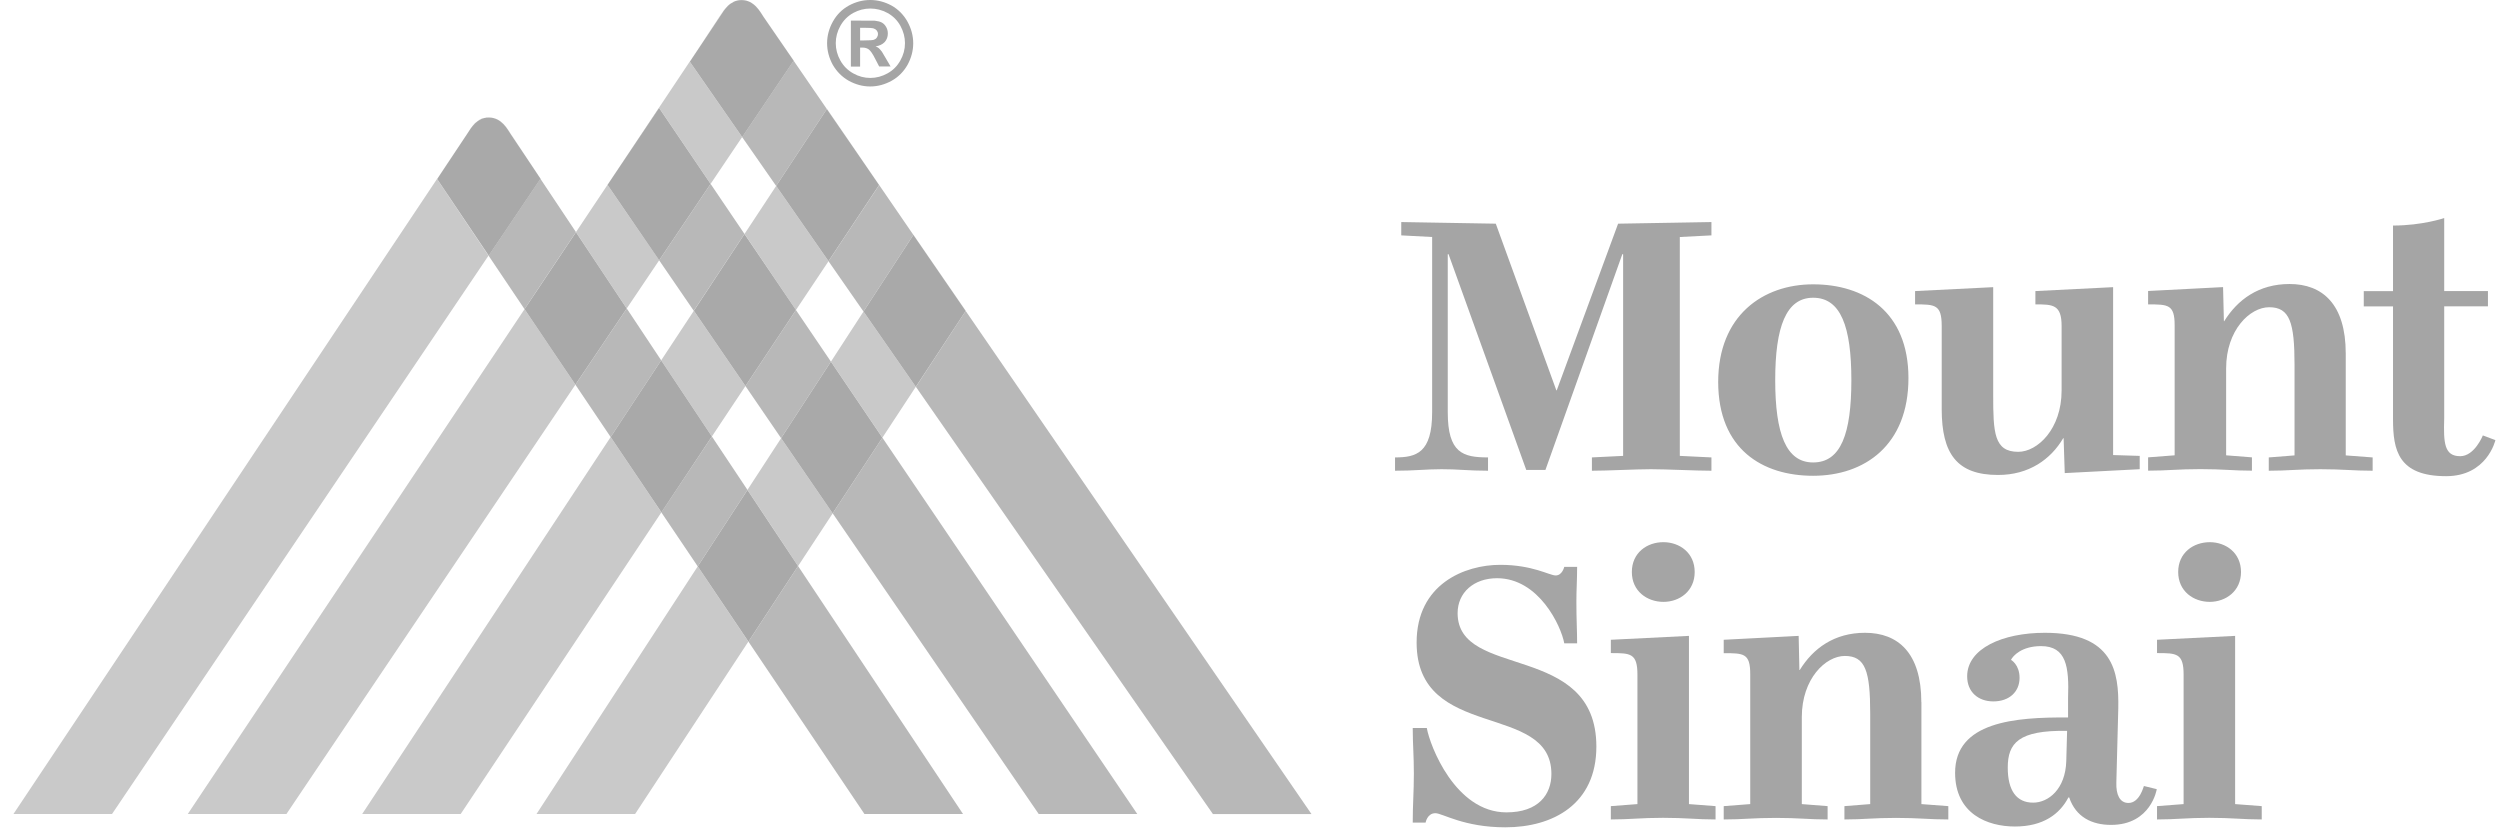<svg width="119" height="40" viewBox="0 0 119 40" fill="none" xmlns="http://www.w3.org/2000/svg">
<g opacity="0.4">
<path d="M35.441 11.134L37.888 14.755L39.436 12.436L36.946 8.85L35.441 11.134Z" fill="#777777"/>
<path d="M41.849 8.808V8.804L39.363 5.183L39.359 5.191L40.86 7.37L41.849 8.808Z" fill="#777777"/>
<path d="M33.027 14.793L31.473 17.151L33.886 20.776L35.483 18.376L33.027 14.793Z" fill="#777777"/>
<path d="M29.067 20.803L17.24 38.747H21.928L31.48 24.39L30.992 23.659L29.067 20.803Z" fill="#777777"/>
<path d="M43.477 11.18L45.967 14.801L45.971 14.797L43.48 11.176L43.477 11.18Z" fill="#777777"/>
<path d="M33.212 26.96L25.538 38.747H30.23L35.621 30.542L33.212 26.96Z" fill="#777777"/>
<path d="M41.102 14.829L39.554 17.213L42.006 20.834H42.002L43.592 18.411L43.342 18.052L41.102 14.829Z" fill="#777777"/>
<path d="M35.579 23.319V23.323V23.319L36.665 24.95L37.989 26.944L39.636 24.436L37.181 20.858L35.579 23.319Z" fill="#777777"/>
<path d="M35.075 0.027C35.048 0.035 35.025 0.047 34.998 0.054C35.021 0.047 35.044 0.035 35.075 0.027Z" fill="#777777"/>
<path d="M31.377 5.136L33.824 8.749V8.753L35.325 6.523L32.831 2.933L28.998 8.68L31.377 5.136Z" fill="#777777"/>
<path d="M31.376 12.39L29.975 10.345L28.917 8.8L27.416 11.049L29.833 14.681L31.376 12.39Z" fill="#777777"/>
<path d="M36.345 0.804L37.777 2.887V2.883L36.349 0.804C36.188 0.568 35.91 0.004 35.298 0.004C35.218 0.004 35.145 0.012 35.079 0.031C35.148 0.016 35.218 0.008 35.295 0.008C35.907 0.004 36.184 0.568 36.345 0.804Z" fill="#777777"/>
<path d="M24.968 14.716L8.938 38.746H13.634L27.389 18.311L26.111 16.409L24.968 14.716Z" fill="#777777"/>
<path d="M23.252 12.17L20.8 8.522L0.64 38.747H5.332L23.252 12.17Z" fill="#777777"/>
<path d="M23.044 5.616C22.979 5.631 22.921 5.654 22.863 5.681C22.921 5.658 22.979 5.635 23.044 5.616Z" fill="#777777"/>
<path d="M23.267 5.588C23.879 5.588 24.156 6.156 24.318 6.384L25.607 8.321L24.321 6.381C24.16 6.153 23.883 5.588 23.267 5.588C23.19 5.588 23.117 5.596 23.047 5.612C23.117 5.6 23.186 5.588 23.267 5.588Z" fill="#777777"/>
<path d="M35.625 30.542L41.148 38.747H45.84L37.988 26.944L36.533 29.159L35.625 30.542Z" fill="#4E4E4E"/>
<path d="M31.473 17.152L29.833 14.682V14.686L27.389 18.311L29.067 20.804L30.184 19.107L31.473 17.152Z" fill="#4E4E4E"/>
<path d="M33.886 20.776L31.48 24.389L33.212 26.959L35.579 23.319L33.886 20.776Z" fill="#4E4E4E"/>
<path d="M27.416 11.048L25.603 8.328L25.63 8.366L25.703 8.478L25.711 8.486L25.723 8.506L23.256 12.169L24.968 14.716L25.557 13.831L27.416 11.048Z" fill="#4E4E4E"/>
<path d="M22.221 6.388C22.259 6.338 22.305 6.265 22.355 6.184C22.394 6.126 22.436 6.068 22.482 6.01C22.49 5.998 22.498 5.99 22.505 5.979C22.378 6.133 22.286 6.296 22.221 6.388L20.966 8.27L22.221 6.388Z" fill="#4E4E4E"/>
<path d="M22.725 5.77C22.729 5.77 22.729 5.766 22.725 5.77C22.644 5.824 22.57 5.897 22.509 5.971C22.512 5.967 22.524 5.959 22.528 5.955C22.59 5.889 22.652 5.824 22.725 5.77Z" fill="#4E4E4E"/>
<path d="M22.863 5.681C22.825 5.7 22.79 5.727 22.755 5.751C22.755 5.751 22.759 5.751 22.763 5.747C22.798 5.724 22.829 5.7 22.863 5.681Z" fill="#4E4E4E"/>
<path d="M31.473 17.151L33.886 20.776L31.473 17.151Z" fill="#4E4E4E"/>
<path d="M29.067 20.804L30.187 19.107L29.067 20.804L30.992 23.66L29.067 20.804Z" fill="#4E4E4E"/>
<path d="M35.579 23.323V23.319L33.208 26.959L35.579 23.323Z" fill="#4E4E4E"/>
<path d="M37.989 26.944L36.534 29.163L37.989 26.944L36.661 24.95L37.989 26.944Z" fill="#4E4E4E"/>
<path d="M29.833 14.681L27.416 11.053L29.833 14.681Z" fill="#4E4E4E"/>
<path d="M24.968 14.716L25.561 13.832L24.968 14.716L26.111 16.409L24.968 14.716Z" fill="#4E4E4E"/>
<path d="M24.314 6.389C24.152 6.157 23.875 5.593 23.263 5.593C23.879 5.593 24.156 6.157 24.314 6.389Z" fill="#4E4E4E"/>
<path d="M22.355 6.184C22.39 6.13 22.436 6.068 22.482 6.01C22.44 6.068 22.393 6.13 22.355 6.184Z" fill="#4E4E4E"/>
<path d="M24.314 6.388L25.63 8.371L25.603 8.324L24.314 6.388Z" fill="#4E4E4E"/>
<path d="M23.041 5.616C22.975 5.631 22.917 5.654 22.863 5.681C22.825 5.697 22.794 5.724 22.763 5.747C22.844 5.693 22.936 5.647 23.041 5.616Z" fill="#4E4E4E"/>
<path d="M25.711 8.486L25.723 8.506L23.252 12.165L25.723 8.506L25.711 8.486Z" fill="#4E4E4E"/>
<path d="M22.532 5.956C22.59 5.89 22.651 5.828 22.729 5.77C22.651 5.824 22.586 5.886 22.532 5.956Z" fill="#4E4E4E"/>
<path d="M34.756 0.182C34.756 0.182 34.76 0.182 34.76 0.178C34.675 0.24 34.605 0.309 34.54 0.383C34.544 0.379 34.551 0.375 34.555 0.367C34.617 0.302 34.683 0.24 34.756 0.182Z" fill="#4E4E4E"/>
<path d="M41.102 14.829L43.477 11.181L41.849 8.808L39.436 12.433L41.102 14.829Z" fill="#4E4E4E"/>
<path d="M36.945 8.851L39.358 5.191L37.776 2.888L35.325 6.524L36.945 8.851Z" fill="#4E4E4E"/>
<path d="M34.995 0.059C34.918 0.086 34.844 0.12 34.782 0.163C34.782 0.163 34.786 0.163 34.79 0.159C34.856 0.117 34.922 0.082 34.995 0.059Z" fill="#4E4E4E"/>
<path d="M43.596 18.412L57.736 38.751H62.428L45.967 14.802L43.596 18.412Z" fill="#4E4E4E"/>
<path d="M34.251 0.8C34.289 0.746 34.336 0.672 34.39 0.587C34.424 0.537 34.467 0.479 34.509 0.421C34.517 0.41 34.524 0.402 34.532 0.39C34.401 0.545 34.313 0.707 34.243 0.8L32.827 2.933L32.966 2.721L34.251 0.8Z" fill="#4E4E4E"/>
<path d="M40.86 7.37L39.359 5.186L40.86 7.37Z" fill="#4E4E4E"/>
<path d="M41.102 14.829L43.477 11.181L41.102 14.829Z" fill="#4E4E4E"/>
<path d="M45.967 14.802L43.596 18.412L43.346 18.052L43.596 18.412L45.967 14.802Z" fill="#4E4E4E"/>
<path d="M34.559 0.367C34.617 0.302 34.679 0.24 34.756 0.182C34.682 0.24 34.617 0.302 34.559 0.367Z" fill="#4E4E4E"/>
<path d="M35.072 0.027C35.045 0.035 35.022 0.047 34.995 0.054C34.921 0.081 34.852 0.116 34.79 0.155C34.875 0.105 34.964 0.054 35.072 0.027Z" fill="#4E4E4E"/>
<path d="M34.39 0.591C34.425 0.537 34.467 0.483 34.51 0.425C34.467 0.479 34.425 0.537 34.39 0.591Z" fill="#4E4E4E"/>
<path d="M41.849 8.808L40.86 7.37L41.849 8.808Z" fill="#292929"/>
<path d="M36.945 8.85L39.435 12.433L36.945 8.85Z" fill="#292929"/>
<path d="M39.436 12.433L41.845 8.808L39.436 12.433Z" fill="#292929"/>
<path d="M39.358 5.19L36.945 8.85L39.358 5.19Z" fill="#292929"/>
<path d="M39.435 12.432L41.845 8.807L40.859 7.37L39.358 5.19L36.945 8.85L39.435 12.432Z" fill="#292929"/>
<path d="M41.102 14.829L43.342 18.052L41.102 14.829Z" fill="#292929"/>
<path d="M43.477 11.181L45.967 14.802L43.477 11.181Z" fill="#292929"/>
<path d="M41.102 14.829L43.342 18.052L43.592 18.412L45.967 14.802L43.477 11.181L41.102 14.829Z" fill="#292929"/>
<path d="M28.917 8.8L28.998 8.676L28.917 8.8Z" fill="#4E4E4E"/>
<path d="M31.376 12.39L33.023 14.794L35.436 11.134L33.824 8.753L32.831 10.229L31.376 12.39Z" fill="#4E4E4E"/>
<path d="M49.442 38.746H54.134L42.002 20.834L39.636 24.435L49.442 38.746Z" fill="#4E4E4E"/>
<path d="M37.888 14.759L35.483 18.376L37.18 20.857L37.769 19.953L39.551 17.213L37.888 14.759Z" fill="#4E4E4E"/>
<path d="M33.028 14.793L35.483 18.376L33.028 14.793Z" fill="#4E4E4E"/>
<path d="M39.635 24.436L37.18 20.857L37.769 19.953L37.18 20.857L39.635 24.436L42.002 20.834L39.635 24.436Z" fill="#4E4E4E"/>
<path d="M33.824 8.753L32.831 10.229L33.824 8.753Z" fill="#4E4E4E"/>
<path d="M28.917 8.8L31.372 5.133L28.998 8.676L28.917 8.8L29.975 10.346L28.917 8.8Z" fill="#4E4E4E"/>
<path d="M34.76 0.178C34.767 0.174 34.775 0.167 34.783 0.163C34.779 0.167 34.767 0.174 34.76 0.178Z" fill="#292929"/>
<path d="M34.536 0.391C34.536 0.391 34.54 0.387 34.544 0.383C34.54 0.387 34.536 0.391 34.536 0.391Z" fill="#292929"/>
<path d="M35.325 6.523L32.827 2.933L35.325 6.523Z" fill="#292929"/>
<path d="M35.295 0C35.214 0 35.145 0.012 35.079 0.023C35.075 0.023 35.075 0.023 35.071 0.023C35.141 0.012 35.214 0 35.295 0Z" fill="#292929"/>
<path d="M37.777 2.883L36.345 0.8L37.777 2.883Z" fill="#292929"/>
<path d="M34.247 0.8C34.29 0.75 34.332 0.673 34.39 0.591C34.336 0.673 34.29 0.75 34.247 0.8Z" fill="#292929"/>
<path d="M34.794 0.159C34.794 0.159 34.79 0.159 34.787 0.163C34.779 0.167 34.771 0.174 34.763 0.178C34.763 0.178 34.76 0.178 34.76 0.182C34.767 0.174 34.783 0.167 34.794 0.159Z" fill="#292929"/>
<path d="M34.559 0.367C34.556 0.371 34.544 0.379 34.544 0.383C34.54 0.383 34.54 0.386 34.536 0.39C34.525 0.402 34.521 0.41 34.513 0.425C34.529 0.406 34.544 0.386 34.559 0.367Z" fill="#292929"/>
<path d="M34.251 0.8L32.969 2.721L32.827 2.933L34.251 0.8Z" fill="#292929"/>
<path d="M35.325 6.524L37.776 2.888L35.325 6.524Z" fill="#292929"/>
<path d="M36.345 0.804C36.187 0.568 35.906 0.004 35.298 0.004C35.217 0.004 35.144 0.012 35.075 0.031C34.967 0.058 34.879 0.105 34.794 0.163C34.782 0.17 34.767 0.178 34.755 0.186C34.682 0.24 34.617 0.306 34.563 0.371C34.548 0.387 34.529 0.41 34.513 0.429C34.467 0.483 34.428 0.541 34.394 0.595C34.34 0.677 34.294 0.754 34.255 0.804L32.835 2.937L35.329 6.528L37.781 2.891L36.345 0.804Z" fill="#292929"/>
<path d="M29.976 10.346L31.377 12.39L31.381 12.387L29.976 10.346Z" fill="#292929"/>
<path d="M33.824 8.754L31.376 5.133V5.136L33.824 8.754Z" fill="#292929"/>
<path d="M31.376 12.39L32.831 10.23L31.376 12.39Z" fill="#292929"/>
<path d="M32.831 10.229L33.824 8.753L31.372 5.136L28.917 8.8L29.975 10.345L31.376 12.39L32.831 10.229Z" fill="#292929"/>
<path d="M35.437 11.138L37.889 14.759L35.437 11.138Z" fill="#292929"/>
<path d="M35.483 18.376L37.888 14.759V14.755L35.483 18.376Z" fill="#292929"/>
<path d="M35.437 11.134L33.028 14.794L35.437 11.138V11.134Z" fill="#292929"/>
<path d="M35.437 11.138L33.028 14.793L35.483 18.376L37.889 14.755L35.437 11.138Z" fill="#292929"/>
<path d="M42.002 20.834L39.551 17.213L42.002 20.834Z" fill="#292929"/>
<path d="M39.551 17.213L37.769 19.957L39.551 17.213Z" fill="#292929"/>
<path d="M37.769 19.953L37.18 20.857L39.635 24.436L42.002 20.834L39.551 17.213L37.769 19.953Z" fill="#292929"/>
<path d="M22.509 5.979C22.509 5.979 22.509 5.972 22.516 5.972C22.509 5.979 22.509 5.979 22.509 5.979Z" fill="#292929"/>
<path d="M22.728 5.766C22.736 5.762 22.743 5.755 22.751 5.751C22.747 5.755 22.74 5.762 22.728 5.766Z" fill="#292929"/>
<path d="M20.8 8.521L20.966 8.27L20.8 8.521Z" fill="#292929"/>
<path d="M23.256 12.17L20.8 8.522H20.796L23.256 12.17Z" fill="#292929"/>
<path d="M23.268 5.588C23.19 5.588 23.117 5.596 23.047 5.612H23.044C23.109 5.6 23.183 5.588 23.268 5.588Z" fill="#292929"/>
<path d="M22.532 5.955C22.529 5.959 22.517 5.967 22.513 5.971C22.513 5.971 22.513 5.975 22.509 5.975C22.501 5.986 22.494 5.998 22.486 6.006C22.498 5.99 22.517 5.971 22.532 5.955Z" fill="#292929"/>
<path d="M22.763 5.746C22.763 5.746 22.759 5.746 22.755 5.75C22.747 5.754 22.74 5.762 22.732 5.766L22.728 5.77C22.736 5.762 22.751 5.754 22.763 5.746Z" fill="#292929"/>
<path d="M20.8 8.522L22.224 6.385L20.965 8.271L20.8 8.522Z" fill="#292929"/>
<path d="M25.703 8.479L25.63 8.371L25.711 8.487L25.703 8.479Z" fill="#292929"/>
<path d="M22.22 6.389C22.259 6.338 22.305 6.265 22.355 6.184C22.305 6.265 22.259 6.334 22.22 6.389Z" fill="#292929"/>
<path d="M24.314 6.389C24.156 6.157 23.879 5.593 23.267 5.593C23.186 5.593 23.113 5.6 23.044 5.62C22.94 5.647 22.848 5.693 22.767 5.747C22.755 5.755 22.74 5.763 22.732 5.77C22.655 5.824 22.594 5.89 22.536 5.952C22.521 5.971 22.501 5.987 22.49 6.006C22.44 6.064 22.398 6.126 22.363 6.18C22.309 6.257 22.263 6.331 22.228 6.385L20.808 8.522L23.264 12.17L25.73 8.51L25.719 8.491L25.638 8.371L24.314 6.389Z" fill="#292929"/>
<path d="M26.108 16.41L27.389 18.311L26.108 16.41Z" fill="#292929"/>
<path d="M27.416 11.049L25.561 13.831L27.416 11.049Z" fill="#292929"/>
<path d="M29.833 14.682L27.389 18.311L29.833 14.682Z" fill="#292929"/>
<path d="M25.561 13.831L24.968 14.716L26.108 16.409L27.389 18.31L29.833 14.685L27.416 11.053L25.561 13.831Z" fill="#292929"/>
<path d="M30.991 23.659L31.48 24.39L30.991 23.659Z" fill="#292929"/>
<path d="M31.472 17.151L30.183 19.107L31.472 17.151Z" fill="#292929"/>
<path d="M33.886 20.776L31.48 24.389L33.886 20.776Z" fill="#292929"/>
<path d="M30.183 19.107L29.067 20.803L30.992 23.659L31.484 24.39L33.886 20.776L31.473 17.151L30.183 19.107Z" fill="#292929"/>
<path d="M33.212 26.96L35.621 30.542L33.212 26.96Z" fill="#292929"/>
<path d="M35.579 23.323L36.661 24.95L35.579 23.323Z" fill="#292929"/>
<path d="M35.625 30.542L36.533 29.159L35.625 30.542Z" fill="#292929"/>
<path d="M35.625 30.542L36.533 29.158L37.988 26.944L36.66 24.95L35.579 23.323L33.212 26.959L35.625 30.542Z" fill="#292929"/>
<path d="M40.941 2.265H41.056C41.179 2.265 41.279 2.296 41.36 2.357C41.441 2.419 41.545 2.57 41.664 2.81L41.849 3.165H42.392L42.134 2.724C42.045 2.57 41.991 2.477 41.976 2.458C41.91 2.377 41.864 2.319 41.83 2.292C41.795 2.261 41.741 2.234 41.679 2.207C41.864 2.18 42.007 2.11 42.111 2.002C42.211 1.89 42.261 1.754 42.261 1.596C42.261 1.48 42.234 1.376 42.18 1.283C42.126 1.19 42.061 1.121 41.976 1.074C41.891 1.028 41.78 1.001 41.637 0.985C41.587 0.982 41.352 0.982 40.941 0.982H40.502V3.169H40.941V2.265ZM40.941 1.322H41.118C41.372 1.322 41.529 1.333 41.591 1.356C41.653 1.376 41.703 1.411 41.737 1.457C41.772 1.503 41.791 1.557 41.791 1.619C41.791 1.685 41.772 1.739 41.737 1.789C41.703 1.84 41.653 1.874 41.595 1.894C41.533 1.913 41.376 1.925 41.118 1.925H40.941V1.322Z" fill="#1D1D1D"/>
<path d="M40.402 3.845C40.725 4.023 41.068 4.116 41.422 4.116C41.776 4.116 42.118 4.023 42.441 3.845C42.765 3.664 43.015 3.409 43.2 3.084C43.377 2.759 43.469 2.415 43.469 2.06C43.469 1.701 43.377 1.357 43.192 1.024C43.007 0.696 42.753 0.441 42.434 0.263C42.111 0.089 41.772 0 41.422 0C41.071 0 40.733 0.089 40.409 0.263C40.086 0.441 39.832 0.692 39.647 1.024C39.463 1.353 39.37 1.701 39.37 2.06C39.37 2.415 39.463 2.759 39.64 3.084C39.828 3.409 40.082 3.664 40.402 3.845ZM40.005 1.225C40.155 0.959 40.359 0.758 40.617 0.615C40.875 0.475 41.145 0.406 41.429 0.406C41.71 0.406 41.983 0.475 42.241 0.615C42.503 0.758 42.707 0.959 42.857 1.225C43.003 1.492 43.077 1.766 43.077 2.056C43.077 2.346 43.003 2.62 42.857 2.879C42.711 3.142 42.507 3.347 42.249 3.49C41.987 3.637 41.714 3.71 41.425 3.71C41.141 3.71 40.867 3.637 40.609 3.49C40.348 3.343 40.144 3.138 40.001 2.879C39.855 2.62 39.782 2.342 39.782 2.056C39.782 1.77 39.855 1.492 40.005 1.225Z" fill="#1D1D1D"/>
<path d="M70.83 22.407V21.773C69.64 21.773 68.913 21.569 68.913 19.625V12.1H68.951L72.65 22.369H73.562L77.222 12.1H77.261V21.7L75.775 21.773V22.407C76.518 22.407 77.838 22.334 78.581 22.334C79.324 22.334 80.721 22.407 81.464 22.407V21.773L79.959 21.7V11.281L81.464 11.204V10.57L77.022 10.647L74.101 18.581H74.082L71.199 10.647L66.7 10.57V11.204L68.17 11.281V19.625C68.17 21.569 67.408 21.773 66.404 21.773V22.407C67.331 22.407 67.874 22.334 68.617 22.334C69.363 22.33 69.902 22.407 70.83 22.407Z" fill="#1D1D1D"/>
<path d="M86.305 22.647C88.756 22.647 90.842 21.19 90.842 17.998C90.842 14.825 88.722 13.534 86.305 13.534C83.922 13.534 81.786 15.01 81.786 18.183C81.79 21.379 83.888 22.647 86.305 22.647ZM86.305 14.172C87.625 14.172 88.125 15.555 88.125 18.094C88.125 20.652 87.625 22.013 86.305 22.013C85.019 22.013 84.5 20.649 84.5 18.094C84.5 15.555 85.019 14.172 86.305 14.172Z" fill="#1D1D1D"/>
<path d="M98.209 20.858H98.228L98.282 22.519L101.85 22.334V21.7L100.584 21.661V13.669L96.885 13.855V14.489C97.705 14.489 98.132 14.489 98.132 15.513V18.593C98.132 20.425 96.981 21.507 96.069 21.507C94.915 21.507 94.876 20.591 94.876 18.802V13.669L91.158 13.855V14.489C92.105 14.489 92.425 14.489 92.425 15.513V19.47C92.425 21.599 93.152 22.608 95.103 22.608C96.573 22.612 97.617 21.866 98.209 20.858Z" fill="#1D1D1D"/>
<path d="M111.657 16.823C111.657 14.47 110.541 13.519 108.982 13.519C107.512 13.519 106.507 14.265 105.872 15.289H105.857L105.818 13.666L102.25 13.851V14.489C103.197 14.489 103.513 14.489 103.513 15.478V21.673L102.25 21.77V22.404C103.159 22.404 103.663 22.33 104.741 22.33C105.818 22.33 106.303 22.404 107.192 22.404V21.77L105.964 21.673V17.534C105.964 15.706 107.1 14.624 108.012 14.624C108.993 14.624 109.22 15.351 109.22 17.368V21.677L107.993 21.774V22.407C108.905 22.407 109.367 22.334 110.444 22.334C111.526 22.334 112.026 22.407 112.938 22.407V21.774L111.657 21.677V16.823V16.823Z" fill="#1D1D1D"/>
<path d="M117.106 21.715C116.344 21.715 116.309 21.081 116.344 19.922V14.581H118.426V13.855H116.344V10.38C116.344 10.38 115.305 10.736 113.908 10.736V13.858H112.515V14.585H113.908V19.961C113.908 21.418 114.15 22.666 116.436 22.666C118.376 22.666 118.773 20.981 118.78 20.954V20.95L118.184 20.726C118.184 20.726 117.791 21.715 117.106 21.715Z" fill="#1D1D1D"/>
<path d="M69.382 29.185C69.382 28.215 70.144 27.523 71.26 27.523C73.25 27.523 74.312 29.8 74.459 30.623H75.071C75.071 30.028 75.036 29.521 75.036 28.644C75.036 28.049 75.071 27.601 75.071 26.982H74.459C74.459 26.982 74.366 27.392 74.051 27.392C73.754 27.392 72.954 26.886 71.411 26.886C69.717 26.886 67.431 27.802 67.431 30.584C67.431 35.307 73.847 33.386 73.847 36.841C73.847 37.811 73.235 38.669 71.707 38.669C69.275 38.669 68.062 35.496 67.916 34.654H67.246C67.246 35.419 67.3 35.96 67.3 36.822C67.3 37.718 67.246 38.259 67.246 39.156H67.858C67.858 39.156 67.935 38.708 68.324 38.708C68.659 38.708 69.679 39.38 71.653 39.38C73.924 39.38 75.987 38.279 75.987 35.535C75.983 30.53 69.382 32.362 69.382 29.185Z" fill="#1D1D1D"/>
<path d="M80.394 30.268L76.676 30.453V31.087C77.607 31.087 77.942 31.087 77.942 32.115V38.275L76.676 38.372V39.006C77.588 39.006 78.088 38.928 79.166 38.928C80.243 38.928 80.767 39.006 81.66 39.006V38.372L80.394 38.275V30.268V30.268Z" fill="#1D1D1D"/>
<path d="M77.676 27.227C77.676 28.142 78.404 28.649 79.181 28.649C79.943 28.649 80.667 28.142 80.667 27.227C80.667 26.311 79.943 25.808 79.181 25.808C78.4 25.804 77.676 26.311 77.676 27.227Z" fill="#1D1D1D"/>
<path d="M91.455 33.425C91.455 31.072 90.339 30.121 88.776 30.121C87.306 30.121 86.301 30.867 85.67 31.891H85.651L85.616 30.268L82.049 30.453V31.091C82.995 31.091 83.311 31.091 83.311 32.081V38.275L82.049 38.372V39.006C82.957 39.006 83.461 38.932 84.539 38.932C85.616 38.932 86.101 39.006 86.994 39.006V38.372L85.766 38.275V34.133C85.766 32.305 86.902 31.223 87.814 31.223C88.795 31.223 89.022 31.949 89.022 33.966V38.275L87.795 38.372V39.006C88.707 39.006 89.172 38.932 90.25 38.932C91.328 38.932 91.828 39.006 92.74 39.006V38.372L91.459 38.275V33.425H91.455Z" fill="#1D1D1D"/>
<path d="M101.315 38.221C100.903 38.221 100.718 37.827 100.738 37.251L100.83 33.723C100.865 31.968 100.591 30.121 97.335 30.121C95.326 30.121 93.637 30.867 93.637 32.193C93.637 32.938 94.16 33.387 94.884 33.387C95.646 33.387 96.131 32.923 96.131 32.266C96.131 31.632 95.723 31.408 95.723 31.408C95.815 31.223 96.223 30.755 97.154 30.755C98.363 30.755 98.494 31.744 98.44 33.236V34.152C95.911 34.133 93.063 34.357 93.063 36.784C93.063 38.743 94.607 39.342 95.911 39.342C97.266 39.342 98.047 38.743 98.455 37.959H98.494C98.809 38.89 99.572 39.265 100.484 39.265C102.397 39.265 102.662 37.564 102.662 37.564L102.05 37.414C102.039 37.417 101.854 38.221 101.315 38.221ZM98.355 36.223C98.317 37.568 97.501 38.206 96.777 38.206C95.996 38.206 95.569 37.645 95.569 36.54C95.569 35.365 96.088 34.751 98.394 34.789L98.355 36.223Z" fill="#1D1D1D"/>
<path d="M106.672 27.227C106.672 26.311 105.945 25.808 105.187 25.808C104.405 25.808 103.682 26.311 103.682 27.227C103.682 28.142 104.409 28.649 105.187 28.649C105.945 28.645 106.672 28.142 106.672 27.227Z" fill="#1D1D1D"/>
<path d="M106.392 30.268L102.674 30.453V31.087C103.605 31.087 103.94 31.087 103.94 32.115V38.275L102.674 38.372V39.006C103.586 39.006 104.09 38.928 105.164 38.928C106.245 38.928 106.765 39.006 107.658 39.006V38.372L106.392 38.275V30.268V30.268Z" fill="#1D1D1D"/>
</g>
</svg>
